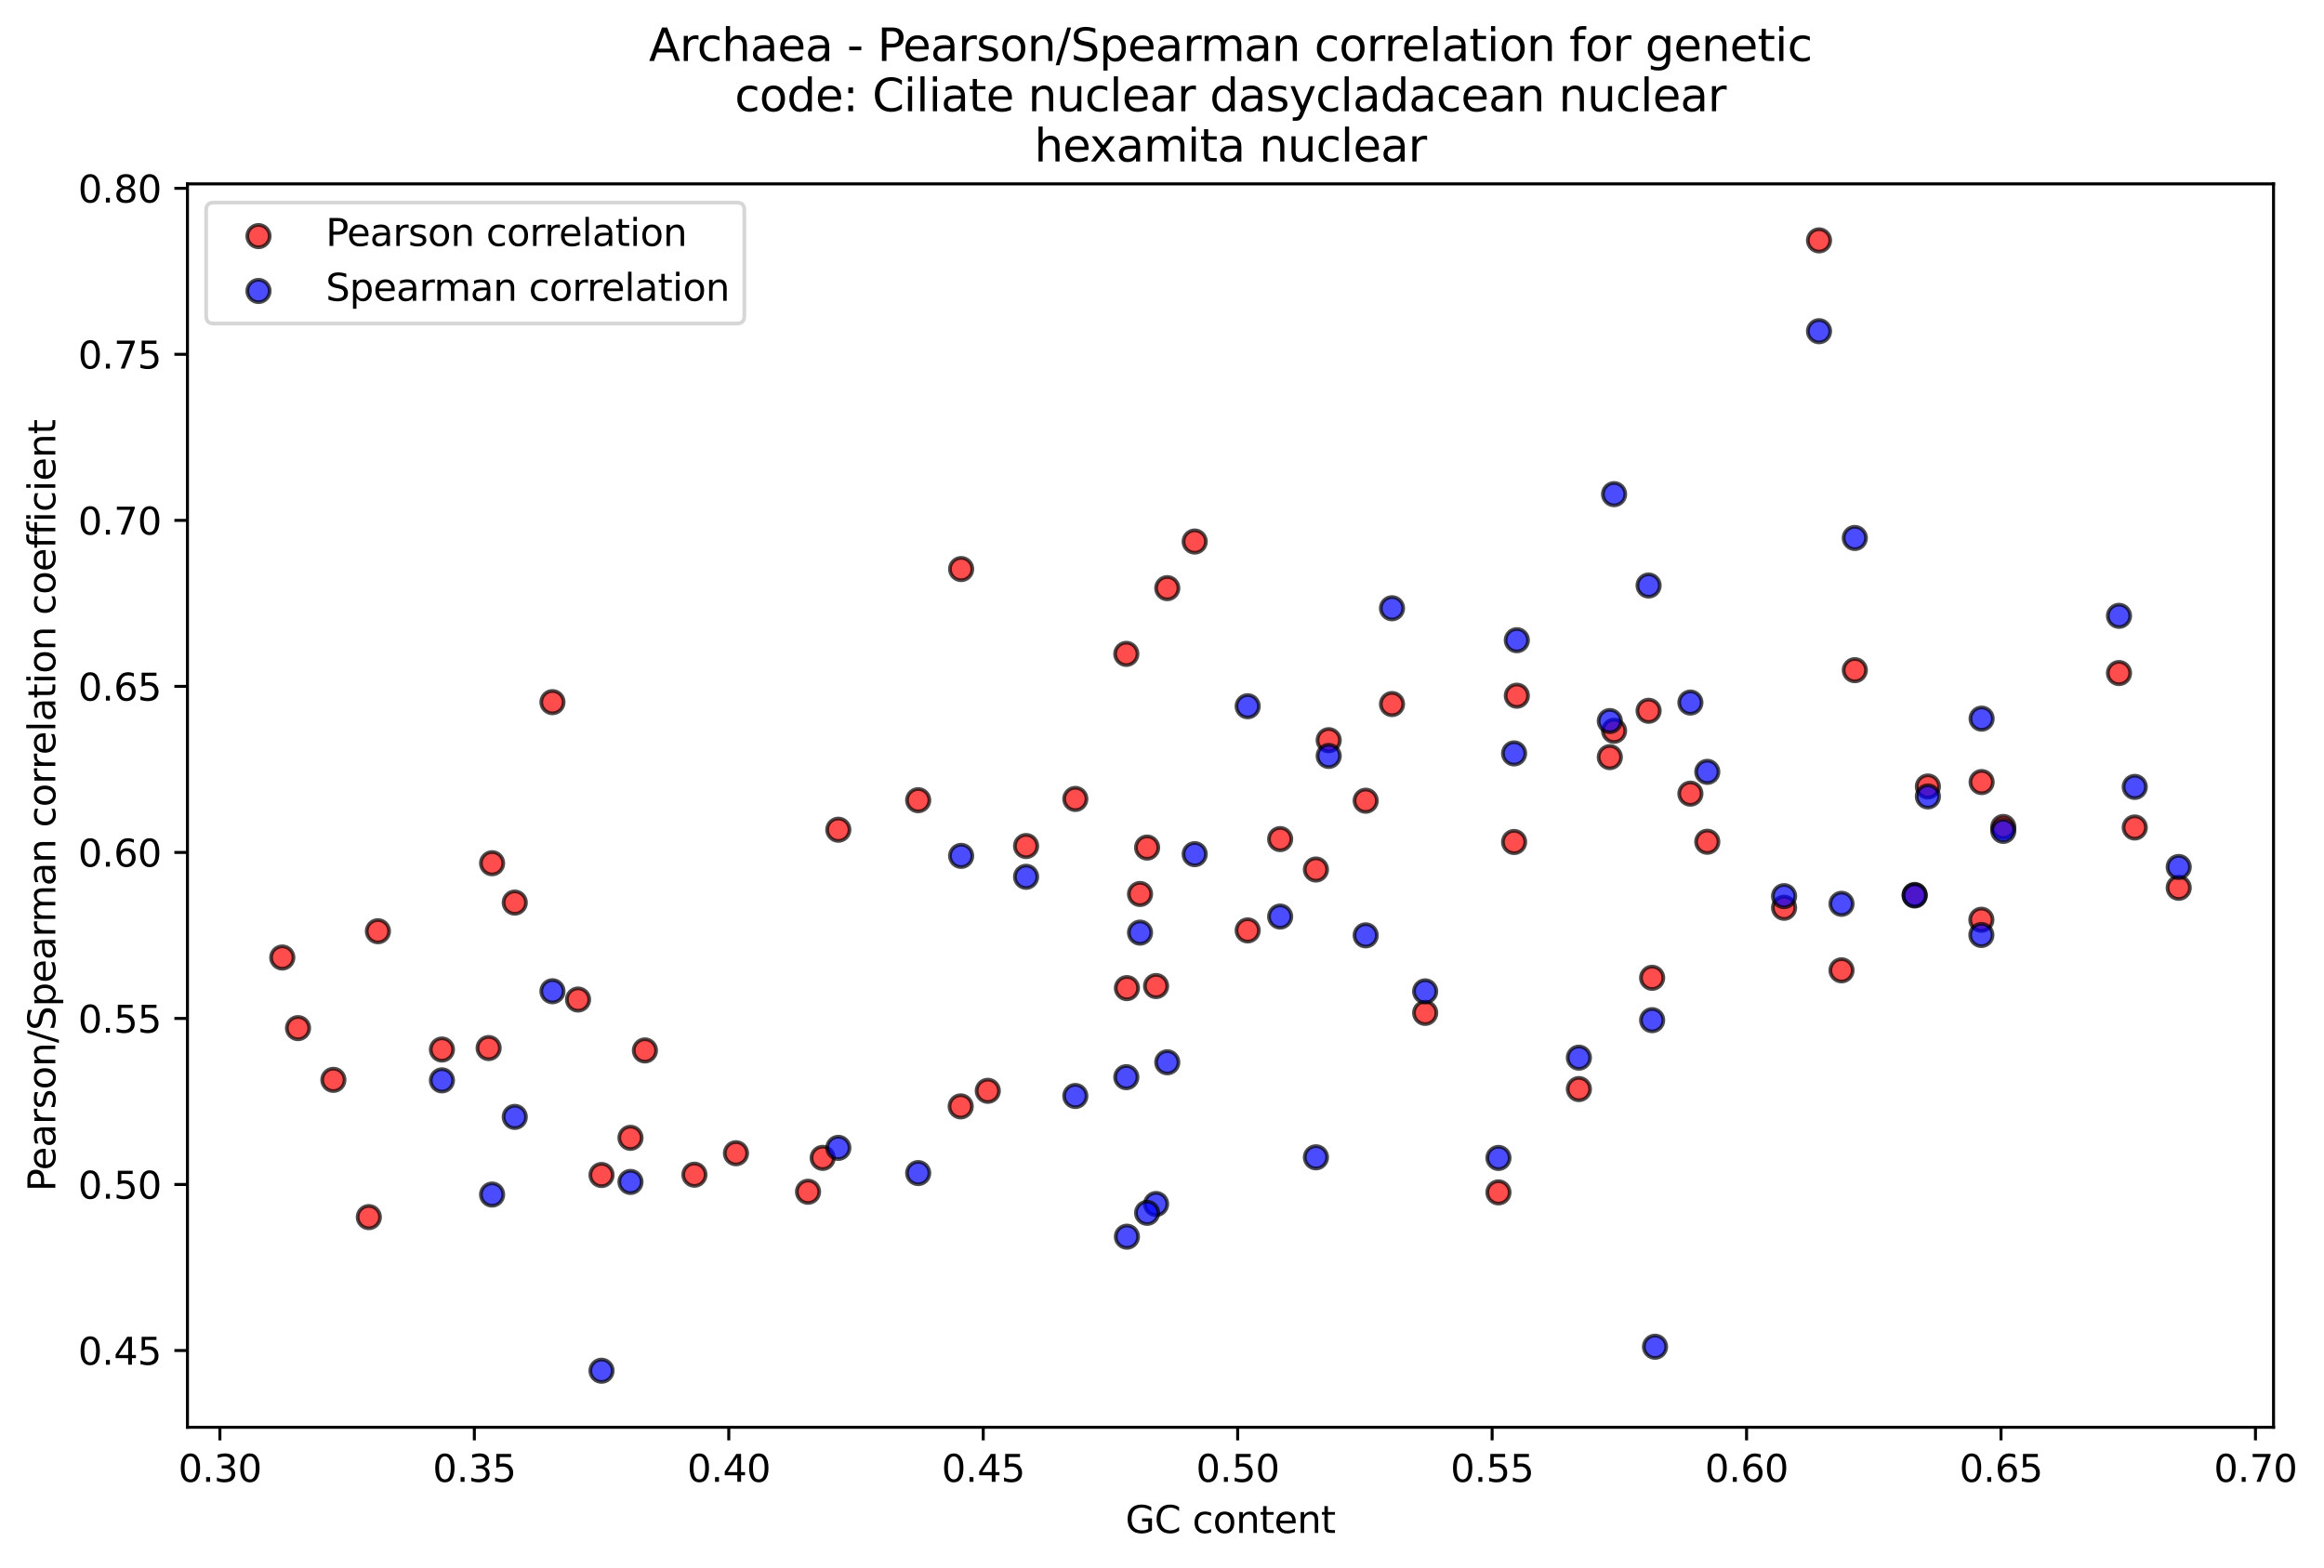 <?xml version="1.0" encoding="utf-8" standalone="no"?>
<!DOCTYPE svg PUBLIC "-//W3C//DTD SVG 1.1//EN"
  "http://www.w3.org/Graphics/SVG/1.1/DTD/svg11.dtd">
<svg xmlns:xlink="http://www.w3.org/1999/xlink" width="621.642pt" height="419.389pt" viewBox="0 0 621.642 419.389" xmlns="http://www.w3.org/2000/svg" version="1.1">
 <defs>
  <style type="text/css">*{stroke-linejoin: round; stroke-linecap: butt}</style>
 </defs>
 <g id="figure_1">
  <g id="patch_1">
   <path d="M 0 419.389 
L 621.642 419.389 
L 621.642 0 
L 0 0 
z
" style="fill: #ffffff"/>
  </g>
  <g id="axes_1">
   <g id="patch_2">
    <path d="M 50.144 381.833 
L 608.144 381.833 
L 608.144 49.193 
L 50.144 49.193 
z
" style="fill: #ffffff"/>
   </g>
   <g id="PathCollection_1">
    <defs>
     <path id="m285fdbbe2c" d="M 0 3 
C 0.796 3 1.559 2.684 2.121 2.121 
C 2.684 1.559 3 0.796 3 0 
C 3 -0.796 2.684 -1.559 2.121 -2.121 
C 1.559 -2.684 0.796 -3 0 -3 
C -0.796 -3 -1.559 -2.684 -2.121 -2.121 
C -2.684 -1.559 -3 -0.796 -3 0 
C -3 0.796 -2.684 1.559 -2.121 2.121 
C -1.559 2.684 -0.796 3 0 3 
z
" style="stroke: #000000; stroke-opacity: 0.7"/>
    </defs>
    <g clip-path="url(#p294934874f)">
     <use xlink:href="#m285fdbbe2c" x="582.78" y="237.507" style="fill: #ff0000; fill-opacity: 0.7; stroke: #000000; stroke-opacity: 0.7"/>
     <use xlink:href="#m285fdbbe2c" x="571.021" y="221.378" style="fill: #ff0000; fill-opacity: 0.7; stroke: #000000; stroke-opacity: 0.7"/>
     <use xlink:href="#m285fdbbe2c" x="566.807" y="180.06" style="fill: #ff0000; fill-opacity: 0.7; stroke: #000000; stroke-opacity: 0.7"/>
     <use xlink:href="#m285fdbbe2c" x="535.858" y="221.237" style="fill: #ff0000; fill-opacity: 0.7; stroke: #000000; stroke-opacity: 0.7"/>
     <use xlink:href="#m285fdbbe2c" x="530.06" y="209.227" style="fill: #ff0000; fill-opacity: 0.7; stroke: #000000; stroke-opacity: 0.7"/>
     <use xlink:href="#m285fdbbe2c" x="529.993" y="246.062" style="fill: #ff0000; fill-opacity: 0.7; stroke: #000000; stroke-opacity: 0.7"/>
     <use xlink:href="#m285fdbbe2c" x="515.688" y="210.408" style="fill: #ff0000; fill-opacity: 0.7; stroke: #000000; stroke-opacity: 0.7"/>
     <use xlink:href="#m285fdbbe2c" x="512.152" y="239.424" style="fill: #ff0000; fill-opacity: 0.7; stroke: #000000; stroke-opacity: 0.7"/>
     <use xlink:href="#m285fdbbe2c" x="496.143" y="179.291" style="fill: #ff0000; fill-opacity: 0.7; stroke: #000000; stroke-opacity: 0.7"/>
     <use xlink:href="#m285fdbbe2c" x="492.586" y="259.589" style="fill: #ff0000; fill-opacity: 0.7; stroke: #000000; stroke-opacity: 0.7"/>
     <use xlink:href="#m285fdbbe2c" x="486.568" y="64.313" style="fill: #ff0000; fill-opacity: 0.7; stroke: #000000; stroke-opacity: 0.7"/>
     <use xlink:href="#m285fdbbe2c" x="477.218" y="242.85" style="fill: #ff0000; fill-opacity: 0.7; stroke: #000000; stroke-opacity: 0.7"/>
     <use xlink:href="#m285fdbbe2c" x="456.678" y="225.195" style="fill: #ff0000; fill-opacity: 0.7; stroke: #000000; stroke-opacity: 0.7"/>
     <use xlink:href="#m285fdbbe2c" x="452.159" y="212.323" style="fill: #ff0000; fill-opacity: 0.7; stroke: #000000; stroke-opacity: 0.7"/>
     <use xlink:href="#m285fdbbe2c" x="441.925" y="261.592" style="fill: #ff0000; fill-opacity: 0.7; stroke: #000000; stroke-opacity: 0.7"/>
     <use xlink:href="#m285fdbbe2c" x="440.98" y="190.156" style="fill: #ff0000; fill-opacity: 0.7; stroke: #000000; stroke-opacity: 0.7"/>
     <use xlink:href="#m285fdbbe2c" x="431.744" y="195.51" style="fill: #ff0000; fill-opacity: 0.7; stroke: #000000; stroke-opacity: 0.7"/>
     <use xlink:href="#m285fdbbe2c" x="430.605" y="202.551" style="fill: #ff0000; fill-opacity: 0.7; stroke: #000000; stroke-opacity: 0.7"/>
     <use xlink:href="#m285fdbbe2c" x="422.333" y="291.358" style="fill: #ff0000; fill-opacity: 0.7; stroke: #000000; stroke-opacity: 0.7"/>
     <use xlink:href="#m285fdbbe2c" x="405.733" y="186.119" style="fill: #ff0000; fill-opacity: 0.7; stroke: #000000; stroke-opacity: 0.7"/>
     <use xlink:href="#m285fdbbe2c" x="405.004" y="225.258" style="fill: #ff0000; fill-opacity: 0.7; stroke: #000000; stroke-opacity: 0.7"/>
     <use xlink:href="#m285fdbbe2c" x="400.821" y="318.998" style="fill: #ff0000; fill-opacity: 0.7; stroke: #000000; stroke-opacity: 0.7"/>
     <use xlink:href="#m285fdbbe2c" x="381.214" y="270.976" style="fill: #ff0000; fill-opacity: 0.7; stroke: #000000; stroke-opacity: 0.7"/>
     <use xlink:href="#m285fdbbe2c" x="372.344" y="188.356" style="fill: #ff0000; fill-opacity: 0.7; stroke: #000000; stroke-opacity: 0.7"/>
     <use xlink:href="#m285fdbbe2c" x="365.303" y="214.214" style="fill: #ff0000; fill-opacity: 0.7; stroke: #000000; stroke-opacity: 0.7"/>
     <use xlink:href="#m285fdbbe2c" x="355.411" y="198.025" style="fill: #ff0000; fill-opacity: 0.7; stroke: #000000; stroke-opacity: 0.7"/>
     <use xlink:href="#m285fdbbe2c" x="351.996" y="232.62" style="fill: #ff0000; fill-opacity: 0.7; stroke: #000000; stroke-opacity: 0.7"/>
     <use xlink:href="#m285fdbbe2c" x="342.422" y="224.481" style="fill: #ff0000; fill-opacity: 0.7; stroke: #000000; stroke-opacity: 0.7"/>
     <use xlink:href="#m285fdbbe2c" x="333.741" y="248.911" style="fill: #ff0000; fill-opacity: 0.7; stroke: #000000; stroke-opacity: 0.7"/>
     <use xlink:href="#m285fdbbe2c" x="319.568" y="144.878" style="fill: #ff0000; fill-opacity: 0.7; stroke: #000000; stroke-opacity: 0.7"/>
     <use xlink:href="#m285fdbbe2c" x="312.231" y="157.346" style="fill: #ff0000; fill-opacity: 0.7; stroke: #000000; stroke-opacity: 0.7"/>
     <use xlink:href="#m285fdbbe2c" x="309.233" y="263.796" style="fill: #ff0000; fill-opacity: 0.7; stroke: #000000; stroke-opacity: 0.7"/>
     <use xlink:href="#m285fdbbe2c" x="306.841" y="226.752" style="fill: #ff0000; fill-opacity: 0.7; stroke: #000000; stroke-opacity: 0.7"/>
     <use xlink:href="#m285fdbbe2c" x="304.944" y="239.165" style="fill: #ff0000; fill-opacity: 0.7; stroke: #000000; stroke-opacity: 0.7"/>
     <use xlink:href="#m285fdbbe2c" x="301.436" y="264.348" style="fill: #ff0000; fill-opacity: 0.7; stroke: #000000; stroke-opacity: 0.7"/>
     <use xlink:href="#m285fdbbe2c" x="301.273" y="174.933" style="fill: #ff0000; fill-opacity: 0.7; stroke: #000000; stroke-opacity: 0.7"/>
     <use xlink:href="#m285fdbbe2c" x="287.637" y="213.737" style="fill: #ff0000; fill-opacity: 0.7; stroke: #000000; stroke-opacity: 0.7"/>
     <use xlink:href="#m285fdbbe2c" x="274.466" y="226.339" style="fill: #ff0000; fill-opacity: 0.7; stroke: #000000; stroke-opacity: 0.7"/>
     <use xlink:href="#m285fdbbe2c" x="264.221" y="291.824" style="fill: #ff0000; fill-opacity: 0.7; stroke: #000000; stroke-opacity: 0.7"/>
     <use xlink:href="#m285fdbbe2c" x="257.094" y="152.241" style="fill: #ff0000; fill-opacity: 0.7; stroke: #000000; stroke-opacity: 0.7"/>
     <use xlink:href="#m285fdbbe2c" x="256.976" y="295.988" style="fill: #ff0000; fill-opacity: 0.7; stroke: #000000; stroke-opacity: 0.7"/>
     <use xlink:href="#m285fdbbe2c" x="245.604" y="214.074" style="fill: #ff0000; fill-opacity: 0.7; stroke: #000000; stroke-opacity: 0.7"/>
     <use xlink:href="#m285fdbbe2c" x="224.241" y="221.974" style="fill: #ff0000; fill-opacity: 0.7; stroke: #000000; stroke-opacity: 0.7"/>
     <use xlink:href="#m285fdbbe2c" x="220.056" y="309.765" style="fill: #ff0000; fill-opacity: 0.7; stroke: #000000; stroke-opacity: 0.7"/>
     <use xlink:href="#m285fdbbe2c" x="216.141" y="318.829" style="fill: #ff0000; fill-opacity: 0.7; stroke: #000000; stroke-opacity: 0.7"/>
     <use xlink:href="#m285fdbbe2c" x="196.864" y="308.525" style="fill: #ff0000; fill-opacity: 0.7; stroke: #000000; stroke-opacity: 0.7"/>
     <use xlink:href="#m285fdbbe2c" x="185.748" y="314.268" style="fill: #ff0000; fill-opacity: 0.7; stroke: #000000; stroke-opacity: 0.7"/>
     <use xlink:href="#m285fdbbe2c" x="172.505" y="281.024" style="fill: #ff0000; fill-opacity: 0.7; stroke: #000000; stroke-opacity: 0.7"/>
     <use xlink:href="#m285fdbbe2c" x="168.645" y="304.397" style="fill: #ff0000; fill-opacity: 0.7; stroke: #000000; stroke-opacity: 0.7"/>
     <use xlink:href="#m285fdbbe2c" x="160.902" y="314.346" style="fill: #ff0000; fill-opacity: 0.7; stroke: #000000; stroke-opacity: 0.7"/>
     <use xlink:href="#m285fdbbe2c" x="154.622" y="267.404" style="fill: #ff0000; fill-opacity: 0.7; stroke: #000000; stroke-opacity: 0.7"/>
     <use xlink:href="#m285fdbbe2c" x="147.773" y="187.846" style="fill: #ff0000; fill-opacity: 0.7; stroke: #000000; stroke-opacity: 0.7"/>
     <use xlink:href="#m285fdbbe2c" x="137.694" y="241.47" style="fill: #ff0000; fill-opacity: 0.7; stroke: #000000; stroke-opacity: 0.7"/>
     <use xlink:href="#m285fdbbe2c" x="131.626" y="230.94" style="fill: #ff0000; fill-opacity: 0.7; stroke: #000000; stroke-opacity: 0.7"/>
     <use xlink:href="#m285fdbbe2c" x="130.706" y="280.383" style="fill: #ff0000; fill-opacity: 0.7; stroke: #000000; stroke-opacity: 0.7"/>
     <use xlink:href="#m285fdbbe2c" x="118.21" y="280.778" style="fill: #ff0000; fill-opacity: 0.7; stroke: #000000; stroke-opacity: 0.7"/>
     <use xlink:href="#m285fdbbe2c" x="101.087" y="249.131" style="fill: #ff0000; fill-opacity: 0.7; stroke: #000000; stroke-opacity: 0.7"/>
     <use xlink:href="#m285fdbbe2c" x="98.656" y="325.612" style="fill: #ff0000; fill-opacity: 0.7; stroke: #000000; stroke-opacity: 0.7"/>
     <use xlink:href="#m285fdbbe2c" x="89.176" y="288.894" style="fill: #ff0000; fill-opacity: 0.7; stroke: #000000; stroke-opacity: 0.7"/>
     <use xlink:href="#m285fdbbe2c" x="79.717" y="275.052" style="fill: #ff0000; fill-opacity: 0.7; stroke: #000000; stroke-opacity: 0.7"/>
     <use xlink:href="#m285fdbbe2c" x="75.507" y="256.162" style="fill: #ff0000; fill-opacity: 0.7; stroke: #000000; stroke-opacity: 0.7"/>
    </g>
   </g>
   <g id="PathCollection_2">
    <defs>
     <path id="me721e099a6" d="M 0 3 
C 0.796 3 1.559 2.684 2.121 2.121 
C 2.684 1.559 3 0.796 3 0 
C 3 -0.796 2.684 -1.559 2.121 -2.121 
C 1.559 -2.684 0.796 -3 0 -3 
C -0.796 -3 -1.559 -2.684 -2.121 -2.121 
C -2.684 -1.559 -3 -0.796 -3 0 
C -3 0.796 -2.684 1.559 -2.121 2.121 
C -1.559 2.684 -0.796 3 0 3 
z
" style="stroke: #000000; stroke-opacity: 0.7"/>
    </defs>
    <g clip-path="url(#p294934874f)">
     <use xlink:href="#me721e099a6" x="582.78" y="231.947" style="fill: #0000ff; fill-opacity: 0.7; stroke: #000000; stroke-opacity: 0.7"/>
     <use xlink:href="#me721e099a6" x="571.021" y="210.519" style="fill: #0000ff; fill-opacity: 0.7; stroke: #000000; stroke-opacity: 0.7"/>
     <use xlink:href="#me721e099a6" x="566.807" y="164.753" style="fill: #0000ff; fill-opacity: 0.7; stroke: #000000; stroke-opacity: 0.7"/>
     <use xlink:href="#me721e099a6" x="535.858" y="222.285" style="fill: #0000ff; fill-opacity: 0.7; stroke: #000000; stroke-opacity: 0.7"/>
     <use xlink:href="#me721e099a6" x="530.06" y="192.258" style="fill: #0000ff; fill-opacity: 0.7; stroke: #000000; stroke-opacity: 0.7"/>
     <use xlink:href="#me721e099a6" x="529.993" y="250.133" style="fill: #0000ff; fill-opacity: 0.7; stroke: #000000; stroke-opacity: 0.7"/>
     <use xlink:href="#me721e099a6" x="515.688" y="213.071" style="fill: #0000ff; fill-opacity: 0.7; stroke: #000000; stroke-opacity: 0.7"/>
     <use xlink:href="#me721e099a6" x="512.152" y="239.572" style="fill: #0000ff; fill-opacity: 0.7; stroke: #000000; stroke-opacity: 0.7"/>
     <use xlink:href="#me721e099a6" x="496.143" y="143.923" style="fill: #0000ff; fill-opacity: 0.7; stroke: #000000; stroke-opacity: 0.7"/>
     <use xlink:href="#me721e099a6" x="492.586" y="241.793" style="fill: #0000ff; fill-opacity: 0.7; stroke: #000000; stroke-opacity: 0.7"/>
     <use xlink:href="#me721e099a6" x="486.568" y="88.611" style="fill: #0000ff; fill-opacity: 0.7; stroke: #000000; stroke-opacity: 0.7"/>
     <use xlink:href="#me721e099a6" x="477.218" y="239.742" style="fill: #0000ff; fill-opacity: 0.7; stroke: #000000; stroke-opacity: 0.7"/>
     <use xlink:href="#me721e099a6" x="456.678" y="206.494" style="fill: #0000ff; fill-opacity: 0.7; stroke: #000000; stroke-opacity: 0.7"/>
     <use xlink:href="#me721e099a6" x="452.159" y="187.957" style="fill: #0000ff; fill-opacity: 0.7; stroke: #000000; stroke-opacity: 0.7"/>
     <use xlink:href="#me721e099a6" x="442.699" y="360.293" style="fill: #0000ff; fill-opacity: 0.7; stroke: #000000; stroke-opacity: 0.7"/>
     <use xlink:href="#me721e099a6" x="441.925" y="272.926" style="fill: #0000ff; fill-opacity: 0.7; stroke: #000000; stroke-opacity: 0.7"/>
     <use xlink:href="#me721e099a6" x="440.98" y="156.64" style="fill: #0000ff; fill-opacity: 0.7; stroke: #000000; stroke-opacity: 0.7"/>
     <use xlink:href="#me721e099a6" x="431.744" y="132.201" style="fill: #0000ff; fill-opacity: 0.7; stroke: #000000; stroke-opacity: 0.7"/>
     <use xlink:href="#me721e099a6" x="430.605" y="192.902" style="fill: #0000ff; fill-opacity: 0.7; stroke: #000000; stroke-opacity: 0.7"/>
     <use xlink:href="#me721e099a6" x="422.333" y="282.956" style="fill: #0000ff; fill-opacity: 0.7; stroke: #000000; stroke-opacity: 0.7"/>
     <use xlink:href="#me721e099a6" x="405.733" y="171.275" style="fill: #0000ff; fill-opacity: 0.7; stroke: #000000; stroke-opacity: 0.7"/>
     <use xlink:href="#me721e099a6" x="405.004" y="201.558" style="fill: #0000ff; fill-opacity: 0.7; stroke: #000000; stroke-opacity: 0.7"/>
     <use xlink:href="#me721e099a6" x="400.821" y="309.779" style="fill: #0000ff; fill-opacity: 0.7; stroke: #000000; stroke-opacity: 0.7"/>
     <use xlink:href="#me721e099a6" x="381.214" y="265.224" style="fill: #0000ff; fill-opacity: 0.7; stroke: #000000; stroke-opacity: 0.7"/>
     <use xlink:href="#me721e099a6" x="372.344" y="162.725" style="fill: #0000ff; fill-opacity: 0.7; stroke: #000000; stroke-opacity: 0.7"/>
     <use xlink:href="#me721e099a6" x="365.303" y="250.229" style="fill: #0000ff; fill-opacity: 0.7; stroke: #000000; stroke-opacity: 0.7"/>
     <use xlink:href="#me721e099a6" x="355.411" y="202.233" style="fill: #0000ff; fill-opacity: 0.7; stroke: #000000; stroke-opacity: 0.7"/>
     <use xlink:href="#me721e099a6" x="351.996" y="309.611" style="fill: #0000ff; fill-opacity: 0.7; stroke: #000000; stroke-opacity: 0.7"/>
     <use xlink:href="#me721e099a6" x="342.422" y="245.207" style="fill: #0000ff; fill-opacity: 0.7; stroke: #000000; stroke-opacity: 0.7"/>
     <use xlink:href="#me721e099a6" x="333.741" y="188.942" style="fill: #0000ff; fill-opacity: 0.7; stroke: #000000; stroke-opacity: 0.7"/>
     <use xlink:href="#me721e099a6" x="319.568" y="228.513" style="fill: #0000ff; fill-opacity: 0.7; stroke: #000000; stroke-opacity: 0.7"/>
     <use xlink:href="#me721e099a6" x="312.231" y="284.194" style="fill: #0000ff; fill-opacity: 0.7; stroke: #000000; stroke-opacity: 0.7"/>
     <use xlink:href="#me721e099a6" x="309.233" y="322.108" style="fill: #0000ff; fill-opacity: 0.7; stroke: #000000; stroke-opacity: 0.7"/>
     <use xlink:href="#me721e099a6" x="306.841" y="324.465" style="fill: #0000ff; fill-opacity: 0.7; stroke: #000000; stroke-opacity: 0.7"/>
     <use xlink:href="#me721e099a6" x="304.944" y="249.505" style="fill: #0000ff; fill-opacity: 0.7; stroke: #000000; stroke-opacity: 0.7"/>
     <use xlink:href="#me721e099a6" x="301.436" y="330.848" style="fill: #0000ff; fill-opacity: 0.7; stroke: #000000; stroke-opacity: 0.7"/>
     <use xlink:href="#me721e099a6" x="301.273" y="288.177" style="fill: #0000ff; fill-opacity: 0.7; stroke: #000000; stroke-opacity: 0.7"/>
     <use xlink:href="#me721e099a6" x="287.637" y="293.209" style="fill: #0000ff; fill-opacity: 0.7; stroke: #000000; stroke-opacity: 0.7"/>
     <use xlink:href="#me721e099a6" x="274.466" y="234.568" style="fill: #0000ff; fill-opacity: 0.7; stroke: #000000; stroke-opacity: 0.7"/>
     <use xlink:href="#me721e099a6" x="257.094" y="228.971" style="fill: #0000ff; fill-opacity: 0.7; stroke: #000000; stroke-opacity: 0.7"/>
     <use xlink:href="#me721e099a6" x="245.604" y="313.828" style="fill: #0000ff; fill-opacity: 0.7; stroke: #000000; stroke-opacity: 0.7"/>
     <use xlink:href="#me721e099a6" x="224.241" y="307.083" style="fill: #0000ff; fill-opacity: 0.7; stroke: #000000; stroke-opacity: 0.7"/>
     <use xlink:href="#me721e099a6" x="168.645" y="316.201" style="fill: #0000ff; fill-opacity: 0.7; stroke: #000000; stroke-opacity: 0.7"/>
     <use xlink:href="#me721e099a6" x="160.902" y="366.713" style="fill: #0000ff; fill-opacity: 0.7; stroke: #000000; stroke-opacity: 0.7"/>
     <use xlink:href="#me721e099a6" x="147.773" y="265.188" style="fill: #0000ff; fill-opacity: 0.7; stroke: #000000; stroke-opacity: 0.7"/>
     <use xlink:href="#me721e099a6" x="137.694" y="298.803" style="fill: #0000ff; fill-opacity: 0.7; stroke: #000000; stroke-opacity: 0.7"/>
     <use xlink:href="#me721e099a6" x="131.626" y="319.576" style="fill: #0000ff; fill-opacity: 0.7; stroke: #000000; stroke-opacity: 0.7"/>
     <use xlink:href="#me721e099a6" x="118.21" y="289.029" style="fill: #0000ff; fill-opacity: 0.7; stroke: #000000; stroke-opacity: 0.7"/>
    </g>
   </g>
   <g id="matplotlib.axis_1">
    <g id="xtick_1">
     <g id="line2d_1">
      <defs>
       <path id="me40a36bb06" d="M 0 0 
L 0 3.5 
" style="stroke: #000000; stroke-width: 0.8"/>
      </defs>
      <g>
       <use xlink:href="#me40a36bb06" x="58.819" y="381.833" style="stroke: #000000; stroke-width: 0.8"/>
      </g>
     </g>
     <g id="text_1">
      <!-- 0.30 -->
      <g transform="translate(47.686 396.431) scale(0.1 -0.1)">
       <defs>
        <path id="DejaVuSans-30" d="M 2034 4250 
Q 1547 4250 1301 3770 
Q 1056 3291 1056 2328 
Q 1056 1369 1301 889 
Q 1547 409 2034 409 
Q 2525 409 2770 889 
Q 3016 1369 3016 2328 
Q 3016 3291 2770 3770 
Q 2525 4250 2034 4250 
z
M 2034 4750 
Q 2819 4750 3233 4129 
Q 3647 3509 3647 2328 
Q 3647 1150 3233 529 
Q 2819 -91 2034 -91 
Q 1250 -91 836 529 
Q 422 1150 422 2328 
Q 422 3509 836 4129 
Q 1250 4750 2034 4750 
z
" transform="scale(0.016)"/>
        <path id="DejaVuSans-2e" d="M 684 794 
L 1344 794 
L 1344 0 
L 684 0 
L 684 794 
z
" transform="scale(0.016)"/>
        <path id="DejaVuSans-33" d="M 2597 2516 
Q 3050 2419 3304 2112 
Q 3559 1806 3559 1356 
Q 3559 666 3084 287 
Q 2609 -91 1734 -91 
Q 1441 -91 1130 -33 
Q 819 25 488 141 
L 488 750 
Q 750 597 1062 519 
Q 1375 441 1716 441 
Q 2309 441 2620 675 
Q 2931 909 2931 1356 
Q 2931 1769 2642 2001 
Q 2353 2234 1838 2234 
L 1294 2234 
L 1294 2753 
L 1863 2753 
Q 2328 2753 2575 2939 
Q 2822 3125 2822 3475 
Q 2822 3834 2567 4026 
Q 2313 4219 1838 4219 
Q 1578 4219 1281 4162 
Q 984 4106 628 3988 
L 628 4550 
Q 988 4650 1302 4700 
Q 1616 4750 1894 4750 
Q 2613 4750 3031 4423 
Q 3450 4097 3450 3541 
Q 3450 3153 3228 2886 
Q 3006 2619 2597 2516 
z
" transform="scale(0.016)"/>
       </defs>
       <use xlink:href="#DejaVuSans-30"/>
       <use xlink:href="#DejaVuSans-2e" x="63.623"/>
       <use xlink:href="#DejaVuSans-33" x="95.41"/>
       <use xlink:href="#DejaVuSans-30" x="159.033"/>
      </g>
     </g>
    </g>
    <g id="xtick_2">
     <g id="line2d_2">
      <g>
       <use xlink:href="#me40a36bb06" x="126.88" y="381.833" style="stroke: #000000; stroke-width: 0.8"/>
      </g>
     </g>
     <g id="text_2">
      <!-- 0.35 -->
      <g transform="translate(115.747 396.431) scale(0.1 -0.1)">
       <defs>
        <path id="DejaVuSans-35" d="M 691 4666 
L 3169 4666 
L 3169 4134 
L 1269 4134 
L 1269 2991 
Q 1406 3038 1543 3061 
Q 1681 3084 1819 3084 
Q 2600 3084 3056 2656 
Q 3513 2228 3513 1497 
Q 3513 744 3044 326 
Q 2575 -91 1722 -91 
Q 1428 -91 1123 -41 
Q 819 9 494 109 
L 494 744 
Q 775 591 1075 516 
Q 1375 441 1709 441 
Q 2250 441 2565 725 
Q 2881 1009 2881 1497 
Q 2881 1984 2565 2268 
Q 2250 2553 1709 2553 
Q 1456 2553 1204 2497 
Q 953 2441 691 2322 
L 691 4666 
z
" transform="scale(0.016)"/>
       </defs>
       <use xlink:href="#DejaVuSans-30"/>
       <use xlink:href="#DejaVuSans-2e" x="63.623"/>
       <use xlink:href="#DejaVuSans-33" x="95.41"/>
       <use xlink:href="#DejaVuSans-35" x="159.033"/>
      </g>
     </g>
    </g>
    <g id="xtick_3">
     <g id="line2d_3">
      <g>
       <use xlink:href="#me40a36bb06" x="194.941" y="381.833" style="stroke: #000000; stroke-width: 0.8"/>
      </g>
     </g>
     <g id="text_3">
      <!-- 0.40 -->
      <g transform="translate(183.809 396.431) scale(0.1 -0.1)">
       <defs>
        <path id="DejaVuSans-34" d="M 2419 4116 
L 825 1625 
L 2419 1625 
L 2419 4116 
z
M 2253 4666 
L 3047 4666 
L 3047 1625 
L 3713 1625 
L 3713 1100 
L 3047 1100 
L 3047 0 
L 2419 0 
L 2419 1100 
L 313 1100 
L 313 1709 
L 2253 4666 
z
" transform="scale(0.016)"/>
       </defs>
       <use xlink:href="#DejaVuSans-30"/>
       <use xlink:href="#DejaVuSans-2e" x="63.623"/>
       <use xlink:href="#DejaVuSans-34" x="95.41"/>
       <use xlink:href="#DejaVuSans-30" x="159.033"/>
      </g>
     </g>
    </g>
    <g id="xtick_4">
     <g id="line2d_4">
      <g>
       <use xlink:href="#me40a36bb06" x="263.003" y="381.833" style="stroke: #000000; stroke-width: 0.8"/>
      </g>
     </g>
     <g id="text_4">
      <!-- 0.45 -->
      <g transform="translate(251.87 396.431) scale(0.1 -0.1)">
       <use xlink:href="#DejaVuSans-30"/>
       <use xlink:href="#DejaVuSans-2e" x="63.623"/>
       <use xlink:href="#DejaVuSans-34" x="95.41"/>
       <use xlink:href="#DejaVuSans-35" x="159.033"/>
      </g>
     </g>
    </g>
    <g id="xtick_5">
     <g id="line2d_5">
      <g>
       <use xlink:href="#me40a36bb06" x="331.064" y="381.833" style="stroke: #000000; stroke-width: 0.8"/>
      </g>
     </g>
     <g id="text_5">
      <!-- 0.50 -->
      <g transform="translate(319.931 396.431) scale(0.1 -0.1)">
       <use xlink:href="#DejaVuSans-30"/>
       <use xlink:href="#DejaVuSans-2e" x="63.623"/>
       <use xlink:href="#DejaVuSans-35" x="95.41"/>
       <use xlink:href="#DejaVuSans-30" x="159.033"/>
      </g>
     </g>
    </g>
    <g id="xtick_6">
     <g id="line2d_6">
      <g>
       <use xlink:href="#me40a36bb06" x="399.125" y="381.833" style="stroke: #000000; stroke-width: 0.8"/>
      </g>
     </g>
     <g id="text_6">
      <!-- 0.55 -->
      <g transform="translate(387.993 396.431) scale(0.1 -0.1)">
       <use xlink:href="#DejaVuSans-30"/>
       <use xlink:href="#DejaVuSans-2e" x="63.623"/>
       <use xlink:href="#DejaVuSans-35" x="95.41"/>
       <use xlink:href="#DejaVuSans-35" x="159.033"/>
      </g>
     </g>
    </g>
    <g id="xtick_7">
     <g id="line2d_7">
      <g>
       <use xlink:href="#me40a36bb06" x="467.187" y="381.833" style="stroke: #000000; stroke-width: 0.8"/>
      </g>
     </g>
     <g id="text_7">
      <!-- 0.60 -->
      <g transform="translate(456.054 396.431) scale(0.1 -0.1)">
       <defs>
        <path id="DejaVuSans-36" d="M 2113 2584 
Q 1688 2584 1439 2293 
Q 1191 2003 1191 1497 
Q 1191 994 1439 701 
Q 1688 409 2113 409 
Q 2538 409 2786 701 
Q 3034 994 3034 1497 
Q 3034 2003 2786 2293 
Q 2538 2584 2113 2584 
z
M 3366 4563 
L 3366 3988 
Q 3128 4100 2886 4159 
Q 2644 4219 2406 4219 
Q 1781 4219 1451 3797 
Q 1122 3375 1075 2522 
Q 1259 2794 1537 2939 
Q 1816 3084 2150 3084 
Q 2853 3084 3261 2657 
Q 3669 2231 3669 1497 
Q 3669 778 3244 343 
Q 2819 -91 2113 -91 
Q 1303 -91 875 529 
Q 447 1150 447 2328 
Q 447 3434 972 4092 
Q 1497 4750 2381 4750 
Q 2619 4750 2861 4703 
Q 3103 4656 3366 4563 
z
" transform="scale(0.016)"/>
       </defs>
       <use xlink:href="#DejaVuSans-30"/>
       <use xlink:href="#DejaVuSans-2e" x="63.623"/>
       <use xlink:href="#DejaVuSans-36" x="95.41"/>
       <use xlink:href="#DejaVuSans-30" x="159.033"/>
      </g>
     </g>
    </g>
    <g id="xtick_8">
     <g id="line2d_8">
      <g>
       <use xlink:href="#me40a36bb06" x="535.248" y="381.833" style="stroke: #000000; stroke-width: 0.8"/>
      </g>
     </g>
     <g id="text_8">
      <!-- 0.65 -->
      <g transform="translate(524.115 396.431) scale(0.1 -0.1)">
       <use xlink:href="#DejaVuSans-30"/>
       <use xlink:href="#DejaVuSans-2e" x="63.623"/>
       <use xlink:href="#DejaVuSans-36" x="95.41"/>
       <use xlink:href="#DejaVuSans-35" x="159.033"/>
      </g>
     </g>
    </g>
    <g id="xtick_9">
     <g id="line2d_9">
      <g>
       <use xlink:href="#me40a36bb06" x="603.309" y="381.833" style="stroke: #000000; stroke-width: 0.8"/>
      </g>
     </g>
     <g id="text_9">
      <!-- 0.70 -->
      <g transform="translate(592.176 396.431) scale(0.1 -0.1)">
       <defs>
        <path id="DejaVuSans-37" d="M 525 4666 
L 3525 4666 
L 3525 4397 
L 1831 0 
L 1172 0 
L 2766 4134 
L 525 4134 
L 525 4666 
z
" transform="scale(0.016)"/>
       </defs>
       <use xlink:href="#DejaVuSans-30"/>
       <use xlink:href="#DejaVuSans-2e" x="63.623"/>
       <use xlink:href="#DejaVuSans-37" x="95.41"/>
       <use xlink:href="#DejaVuSans-30" x="159.033"/>
      </g>
     </g>
    </g>
    <g id="text_10">
     <!-- GC content -->
     <g transform="translate(301.046 410.109) scale(0.1 -0.1)">
      <defs>
       <path id="DejaVuSans-47" d="M 3809 666 
L 3809 1919 
L 2778 1919 
L 2778 2438 
L 4434 2438 
L 4434 434 
Q 4069 175 3628 42 
Q 3188 -91 2688 -91 
Q 1594 -91 976 548 
Q 359 1188 359 2328 
Q 359 3472 976 4111 
Q 1594 4750 2688 4750 
Q 3144 4750 3555 4637 
Q 3966 4525 4313 4306 
L 4313 3634 
Q 3963 3931 3569 4081 
Q 3175 4231 2741 4231 
Q 1884 4231 1454 3753 
Q 1025 3275 1025 2328 
Q 1025 1384 1454 906 
Q 1884 428 2741 428 
Q 3075 428 3337 486 
Q 3600 544 3809 666 
z
" transform="scale(0.016)"/>
       <path id="DejaVuSans-43" d="M 4122 4306 
L 4122 3641 
Q 3803 3938 3442 4084 
Q 3081 4231 2675 4231 
Q 1875 4231 1450 3742 
Q 1025 3253 1025 2328 
Q 1025 1406 1450 917 
Q 1875 428 2675 428 
Q 3081 428 3442 575 
Q 3803 722 4122 1019 
L 4122 359 
Q 3791 134 3420 21 
Q 3050 -91 2638 -91 
Q 1578 -91 968 557 
Q 359 1206 359 2328 
Q 359 3453 968 4101 
Q 1578 4750 2638 4750 
Q 3056 4750 3426 4639 
Q 3797 4528 4122 4306 
z
" transform="scale(0.016)"/>
       <path id="DejaVuSans-20" transform="scale(0.016)"/>
       <path id="DejaVuSans-63" d="M 3122 3366 
L 3122 2828 
Q 2878 2963 2633 3030 
Q 2388 3097 2138 3097 
Q 1578 3097 1268 2742 
Q 959 2388 959 1747 
Q 959 1106 1268 751 
Q 1578 397 2138 397 
Q 2388 397 2633 464 
Q 2878 531 3122 666 
L 3122 134 
Q 2881 22 2623 -34 
Q 2366 -91 2075 -91 
Q 1284 -91 818 406 
Q 353 903 353 1747 
Q 353 2603 823 3093 
Q 1294 3584 2113 3584 
Q 2378 3584 2631 3529 
Q 2884 3475 3122 3366 
z
" transform="scale(0.016)"/>
       <path id="DejaVuSans-6f" d="M 1959 3097 
Q 1497 3097 1228 2736 
Q 959 2375 959 1747 
Q 959 1119 1226 758 
Q 1494 397 1959 397 
Q 2419 397 2687 759 
Q 2956 1122 2956 1747 
Q 2956 2369 2687 2733 
Q 2419 3097 1959 3097 
z
M 1959 3584 
Q 2709 3584 3137 3096 
Q 3566 2609 3566 1747 
Q 3566 888 3137 398 
Q 2709 -91 1959 -91 
Q 1206 -91 779 398 
Q 353 888 353 1747 
Q 353 2609 779 3096 
Q 1206 3584 1959 3584 
z
" transform="scale(0.016)"/>
       <path id="DejaVuSans-6e" d="M 3513 2113 
L 3513 0 
L 2938 0 
L 2938 2094 
Q 2938 2591 2744 2837 
Q 2550 3084 2163 3084 
Q 1697 3084 1428 2787 
Q 1159 2491 1159 1978 
L 1159 0 
L 581 0 
L 581 3500 
L 1159 3500 
L 1159 2956 
Q 1366 3272 1645 3428 
Q 1925 3584 2291 3584 
Q 2894 3584 3203 3211 
Q 3513 2838 3513 2113 
z
" transform="scale(0.016)"/>
       <path id="DejaVuSans-74" d="M 1172 4494 
L 1172 3500 
L 2356 3500 
L 2356 3053 
L 1172 3053 
L 1172 1153 
Q 1172 725 1289 603 
Q 1406 481 1766 481 
L 2356 481 
L 2356 0 
L 1766 0 
Q 1100 0 847 248 
Q 594 497 594 1153 
L 594 3053 
L 172 3053 
L 172 3500 
L 594 3500 
L 594 4494 
L 1172 4494 
z
" transform="scale(0.016)"/>
       <path id="DejaVuSans-65" d="M 3597 1894 
L 3597 1613 
L 953 1613 
Q 991 1019 1311 708 
Q 1631 397 2203 397 
Q 2534 397 2845 478 
Q 3156 559 3463 722 
L 3463 178 
Q 3153 47 2828 -22 
Q 2503 -91 2169 -91 
Q 1331 -91 842 396 
Q 353 884 353 1716 
Q 353 2575 817 3079 
Q 1281 3584 2069 3584 
Q 2775 3584 3186 3129 
Q 3597 2675 3597 1894 
z
M 3022 2063 
Q 3016 2534 2758 2815 
Q 2500 3097 2075 3097 
Q 1594 3097 1305 2825 
Q 1016 2553 972 2059 
L 3022 2063 
z
" transform="scale(0.016)"/>
      </defs>
      <use xlink:href="#DejaVuSans-47"/>
      <use xlink:href="#DejaVuSans-43" x="77.49"/>
      <use xlink:href="#DejaVuSans-20" x="147.314"/>
      <use xlink:href="#DejaVuSans-63" x="179.102"/>
      <use xlink:href="#DejaVuSans-6f" x="234.082"/>
      <use xlink:href="#DejaVuSans-6e" x="295.264"/>
      <use xlink:href="#DejaVuSans-74" x="358.643"/>
      <use xlink:href="#DejaVuSans-65" x="397.852"/>
      <use xlink:href="#DejaVuSans-6e" x="459.375"/>
      <use xlink:href="#DejaVuSans-74" x="522.754"/>
     </g>
    </g>
   </g>
   <g id="matplotlib.axis_2">
    <g id="ytick_1">
     <g id="line2d_10">
      <defs>
       <path id="m4213153849" d="M 0 0 
L -3.5 0 
" style="stroke: #000000; stroke-width: 0.8"/>
      </defs>
      <g>
       <use xlink:href="#m4213153849" x="50.144" y="361.3" style="stroke: #000000; stroke-width: 0.8"/>
      </g>
     </g>
     <g id="text_11">
      <!-- 0.45 -->
      <g transform="translate(20.878 365.099) scale(0.1 -0.1)">
       <use xlink:href="#DejaVuSans-30"/>
       <use xlink:href="#DejaVuSans-2e" x="63.623"/>
       <use xlink:href="#DejaVuSans-34" x="95.41"/>
       <use xlink:href="#DejaVuSans-35" x="159.033"/>
      </g>
     </g>
    </g>
    <g id="ytick_2">
     <g id="line2d_11">
      <g>
       <use xlink:href="#m4213153849" x="50.144" y="316.882" style="stroke: #000000; stroke-width: 0.8"/>
      </g>
     </g>
     <g id="text_12">
      <!-- 0.50 -->
      <g transform="translate(20.878 320.681) scale(0.1 -0.1)">
       <use xlink:href="#DejaVuSans-30"/>
       <use xlink:href="#DejaVuSans-2e" x="63.623"/>
       <use xlink:href="#DejaVuSans-35" x="95.41"/>
       <use xlink:href="#DejaVuSans-30" x="159.033"/>
      </g>
     </g>
    </g>
    <g id="ytick_3">
     <g id="line2d_12">
      <g>
       <use xlink:href="#m4213153849" x="50.144" y="272.465" style="stroke: #000000; stroke-width: 0.8"/>
      </g>
     </g>
     <g id="text_13">
      <!-- 0.55 -->
      <g transform="translate(20.878 276.264) scale(0.1 -0.1)">
       <use xlink:href="#DejaVuSans-30"/>
       <use xlink:href="#DejaVuSans-2e" x="63.623"/>
       <use xlink:href="#DejaVuSans-35" x="95.41"/>
       <use xlink:href="#DejaVuSans-35" x="159.033"/>
      </g>
     </g>
    </g>
    <g id="ytick_4">
     <g id="line2d_13">
      <g>
       <use xlink:href="#m4213153849" x="50.144" y="228.047" style="stroke: #000000; stroke-width: 0.8"/>
      </g>
     </g>
     <g id="text_14">
      <!-- 0.60 -->
      <g transform="translate(20.878 231.846) scale(0.1 -0.1)">
       <use xlink:href="#DejaVuSans-30"/>
       <use xlink:href="#DejaVuSans-2e" x="63.623"/>
       <use xlink:href="#DejaVuSans-36" x="95.41"/>
       <use xlink:href="#DejaVuSans-30" x="159.033"/>
      </g>
     </g>
    </g>
    <g id="ytick_5">
     <g id="line2d_14">
      <g>
       <use xlink:href="#m4213153849" x="50.144" y="183.629" style="stroke: #000000; stroke-width: 0.8"/>
      </g>
     </g>
     <g id="text_15">
      <!-- 0.65 -->
      <g transform="translate(20.878 187.429) scale(0.1 -0.1)">
       <use xlink:href="#DejaVuSans-30"/>
       <use xlink:href="#DejaVuSans-2e" x="63.623"/>
       <use xlink:href="#DejaVuSans-36" x="95.41"/>
       <use xlink:href="#DejaVuSans-35" x="159.033"/>
      </g>
     </g>
    </g>
    <g id="ytick_6">
     <g id="line2d_15">
      <g>
       <use xlink:href="#m4213153849" x="50.144" y="139.212" style="stroke: #000000; stroke-width: 0.8"/>
      </g>
     </g>
     <g id="text_16">
      <!-- 0.70 -->
      <g transform="translate(20.878 143.011) scale(0.1 -0.1)">
       <use xlink:href="#DejaVuSans-30"/>
       <use xlink:href="#DejaVuSans-2e" x="63.623"/>
       <use xlink:href="#DejaVuSans-37" x="95.41"/>
       <use xlink:href="#DejaVuSans-30" x="159.033"/>
      </g>
     </g>
    </g>
    <g id="ytick_7">
     <g id="line2d_16">
      <g>
       <use xlink:href="#m4213153849" x="50.144" y="94.794" style="stroke: #000000; stroke-width: 0.8"/>
      </g>
     </g>
     <g id="text_17">
      <!-- 0.75 -->
      <g transform="translate(20.878 98.594) scale(0.1 -0.1)">
       <use xlink:href="#DejaVuSans-30"/>
       <use xlink:href="#DejaVuSans-2e" x="63.623"/>
       <use xlink:href="#DejaVuSans-37" x="95.41"/>
       <use xlink:href="#DejaVuSans-35" x="159.033"/>
      </g>
     </g>
    </g>
    <g id="ytick_8">
     <g id="line2d_17">
      <g>
       <use xlink:href="#m4213153849" x="50.144" y="50.377" style="stroke: #000000; stroke-width: 0.8"/>
      </g>
     </g>
     <g id="text_18">
      <!-- 0.80 -->
      <g transform="translate(20.878 54.176) scale(0.1 -0.1)">
       <defs>
        <path id="DejaVuSans-38" d="M 2034 2216 
Q 1584 2216 1326 1975 
Q 1069 1734 1069 1313 
Q 1069 891 1326 650 
Q 1584 409 2034 409 
Q 2484 409 2743 651 
Q 3003 894 3003 1313 
Q 3003 1734 2745 1975 
Q 2488 2216 2034 2216 
z
M 1403 2484 
Q 997 2584 770 2862 
Q 544 3141 544 3541 
Q 544 4100 942 4425 
Q 1341 4750 2034 4750 
Q 2731 4750 3128 4425 
Q 3525 4100 3525 3541 
Q 3525 3141 3298 2862 
Q 3072 2584 2669 2484 
Q 3125 2378 3379 2068 
Q 3634 1759 3634 1313 
Q 3634 634 3220 271 
Q 2806 -91 2034 -91 
Q 1263 -91 848 271 
Q 434 634 434 1313 
Q 434 1759 690 2068 
Q 947 2378 1403 2484 
z
M 1172 3481 
Q 1172 3119 1398 2916 
Q 1625 2713 2034 2713 
Q 2441 2713 2670 2916 
Q 2900 3119 2900 3481 
Q 2900 3844 2670 4047 
Q 2441 4250 2034 4250 
Q 1625 4250 1398 4047 
Q 1172 3844 1172 3481 
z
" transform="scale(0.016)"/>
       </defs>
       <use xlink:href="#DejaVuSans-30"/>
       <use xlink:href="#DejaVuSans-2e" x="63.623"/>
       <use xlink:href="#DejaVuSans-38" x="95.41"/>
       <use xlink:href="#DejaVuSans-30" x="159.033"/>
      </g>
     </g>
    </g>
    <g id="text_19">
     <!-- Pearson/Spearman correlation coefficient -->
     <g transform="translate(14.798 318.763) rotate(-90) scale(0.1 -0.1)">
      <defs>
       <path id="DejaVuSans-50" d="M 1259 4147 
L 1259 2394 
L 2053 2394 
Q 2494 2394 2734 2622 
Q 2975 2850 2975 3272 
Q 2975 3691 2734 3919 
Q 2494 4147 2053 4147 
L 1259 4147 
z
M 628 4666 
L 2053 4666 
Q 2838 4666 3239 4311 
Q 3641 3956 3641 3272 
Q 3641 2581 3239 2228 
Q 2838 1875 2053 1875 
L 1259 1875 
L 1259 0 
L 628 0 
L 628 4666 
z
" transform="scale(0.016)"/>
       <path id="DejaVuSans-61" d="M 2194 1759 
Q 1497 1759 1228 1600 
Q 959 1441 959 1056 
Q 959 750 1161 570 
Q 1363 391 1709 391 
Q 2188 391 2477 730 
Q 2766 1069 2766 1631 
L 2766 1759 
L 2194 1759 
z
M 3341 1997 
L 3341 0 
L 2766 0 
L 2766 531 
Q 2569 213 2275 61 
Q 1981 -91 1556 -91 
Q 1019 -91 701 211 
Q 384 513 384 1019 
Q 384 1609 779 1909 
Q 1175 2209 1959 2209 
L 2766 2209 
L 2766 2266 
Q 2766 2663 2505 2880 
Q 2244 3097 1772 3097 
Q 1472 3097 1187 3025 
Q 903 2953 641 2809 
L 641 3341 
Q 956 3463 1253 3523 
Q 1550 3584 1831 3584 
Q 2591 3584 2966 3190 
Q 3341 2797 3341 1997 
z
" transform="scale(0.016)"/>
       <path id="DejaVuSans-72" d="M 2631 2963 
Q 2534 3019 2420 3045 
Q 2306 3072 2169 3072 
Q 1681 3072 1420 2755 
Q 1159 2438 1159 1844 
L 1159 0 
L 581 0 
L 581 3500 
L 1159 3500 
L 1159 2956 
Q 1341 3275 1631 3429 
Q 1922 3584 2338 3584 
Q 2397 3584 2469 3576 
Q 2541 3569 2628 3553 
L 2631 2963 
z
" transform="scale(0.016)"/>
       <path id="DejaVuSans-73" d="M 2834 3397 
L 2834 2853 
Q 2591 2978 2328 3040 
Q 2066 3103 1784 3103 
Q 1356 3103 1142 2972 
Q 928 2841 928 2578 
Q 928 2378 1081 2264 
Q 1234 2150 1697 2047 
L 1894 2003 
Q 2506 1872 2764 1633 
Q 3022 1394 3022 966 
Q 3022 478 2636 193 
Q 2250 -91 1575 -91 
Q 1294 -91 989 -36 
Q 684 19 347 128 
L 347 722 
Q 666 556 975 473 
Q 1284 391 1588 391 
Q 1994 391 2212 530 
Q 2431 669 2431 922 
Q 2431 1156 2273 1281 
Q 2116 1406 1581 1522 
L 1381 1569 
Q 847 1681 609 1914 
Q 372 2147 372 2553 
Q 372 3047 722 3315 
Q 1072 3584 1716 3584 
Q 2034 3584 2315 3537 
Q 2597 3491 2834 3397 
z
" transform="scale(0.016)"/>
       <path id="DejaVuSans-2f" d="M 1625 4666 
L 2156 4666 
L 531 -594 
L 0 -594 
L 1625 4666 
z
" transform="scale(0.016)"/>
       <path id="DejaVuSans-53" d="M 3425 4513 
L 3425 3897 
Q 3066 4069 2747 4153 
Q 2428 4238 2131 4238 
Q 1616 4238 1336 4038 
Q 1056 3838 1056 3469 
Q 1056 3159 1242 3001 
Q 1428 2844 1947 2747 
L 2328 2669 
Q 3034 2534 3370 2195 
Q 3706 1856 3706 1288 
Q 3706 609 3251 259 
Q 2797 -91 1919 -91 
Q 1588 -91 1214 -16 
Q 841 59 441 206 
L 441 856 
Q 825 641 1194 531 
Q 1563 422 1919 422 
Q 2459 422 2753 634 
Q 3047 847 3047 1241 
Q 3047 1584 2836 1778 
Q 2625 1972 2144 2069 
L 1759 2144 
Q 1053 2284 737 2584 
Q 422 2884 422 3419 
Q 422 4038 858 4394 
Q 1294 4750 2059 4750 
Q 2388 4750 2728 4690 
Q 3069 4631 3425 4513 
z
" transform="scale(0.016)"/>
       <path id="DejaVuSans-70" d="M 1159 525 
L 1159 -1331 
L 581 -1331 
L 581 3500 
L 1159 3500 
L 1159 2969 
Q 1341 3281 1617 3432 
Q 1894 3584 2278 3584 
Q 2916 3584 3314 3078 
Q 3713 2572 3713 1747 
Q 3713 922 3314 415 
Q 2916 -91 2278 -91 
Q 1894 -91 1617 61 
Q 1341 213 1159 525 
z
M 3116 1747 
Q 3116 2381 2855 2742 
Q 2594 3103 2138 3103 
Q 1681 3103 1420 2742 
Q 1159 2381 1159 1747 
Q 1159 1113 1420 752 
Q 1681 391 2138 391 
Q 2594 391 2855 752 
Q 3116 1113 3116 1747 
z
" transform="scale(0.016)"/>
       <path id="DejaVuSans-6d" d="M 3328 2828 
Q 3544 3216 3844 3400 
Q 4144 3584 4550 3584 
Q 5097 3584 5394 3201 
Q 5691 2819 5691 2113 
L 5691 0 
L 5113 0 
L 5113 2094 
Q 5113 2597 4934 2840 
Q 4756 3084 4391 3084 
Q 3944 3084 3684 2787 
Q 3425 2491 3425 1978 
L 3425 0 
L 2847 0 
L 2847 2094 
Q 2847 2600 2669 2842 
Q 2491 3084 2119 3084 
Q 1678 3084 1418 2786 
Q 1159 2488 1159 1978 
L 1159 0 
L 581 0 
L 581 3500 
L 1159 3500 
L 1159 2956 
Q 1356 3278 1631 3431 
Q 1906 3584 2284 3584 
Q 2666 3584 2933 3390 
Q 3200 3197 3328 2828 
z
" transform="scale(0.016)"/>
       <path id="DejaVuSans-6c" d="M 603 4863 
L 1178 4863 
L 1178 0 
L 603 0 
L 603 4863 
z
" transform="scale(0.016)"/>
       <path id="DejaVuSans-69" d="M 603 3500 
L 1178 3500 
L 1178 0 
L 603 0 
L 603 3500 
z
M 603 4863 
L 1178 4863 
L 1178 4134 
L 603 4134 
L 603 4863 
z
" transform="scale(0.016)"/>
       <path id="DejaVuSans-66" d="M 2375 4863 
L 2375 4384 
L 1825 4384 
Q 1516 4384 1395 4259 
Q 1275 4134 1275 3809 
L 1275 3500 
L 2222 3500 
L 2222 3053 
L 1275 3053 
L 1275 0 
L 697 0 
L 697 3053 
L 147 3053 
L 147 3500 
L 697 3500 
L 697 3744 
Q 697 4328 969 4595 
Q 1241 4863 1831 4863 
L 2375 4863 
z
" transform="scale(0.016)"/>
      </defs>
      <use xlink:href="#DejaVuSans-50"/>
      <use xlink:href="#DejaVuSans-65" x="56.678"/>
      <use xlink:href="#DejaVuSans-61" x="118.201"/>
      <use xlink:href="#DejaVuSans-72" x="179.48"/>
      <use xlink:href="#DejaVuSans-73" x="220.594"/>
      <use xlink:href="#DejaVuSans-6f" x="272.693"/>
      <use xlink:href="#DejaVuSans-6e" x="333.875"/>
      <use xlink:href="#DejaVuSans-2f" x="397.254"/>
      <use xlink:href="#DejaVuSans-53" x="430.945"/>
      <use xlink:href="#DejaVuSans-70" x="494.422"/>
      <use xlink:href="#DejaVuSans-65" x="557.898"/>
      <use xlink:href="#DejaVuSans-61" x="619.422"/>
      <use xlink:href="#DejaVuSans-72" x="680.701"/>
      <use xlink:href="#DejaVuSans-6d" x="720.064"/>
      <use xlink:href="#DejaVuSans-61" x="817.477"/>
      <use xlink:href="#DejaVuSans-6e" x="878.756"/>
      <use xlink:href="#DejaVuSans-20" x="942.135"/>
      <use xlink:href="#DejaVuSans-63" x="973.922"/>
      <use xlink:href="#DejaVuSans-6f" x="1028.902"/>
      <use xlink:href="#DejaVuSans-72" x="1090.084"/>
      <use xlink:href="#DejaVuSans-72" x="1129.447"/>
      <use xlink:href="#DejaVuSans-65" x="1168.311"/>
      <use xlink:href="#DejaVuSans-6c" x="1229.834"/>
      <use xlink:href="#DejaVuSans-61" x="1257.617"/>
      <use xlink:href="#DejaVuSans-74" x="1318.896"/>
      <use xlink:href="#DejaVuSans-69" x="1358.105"/>
      <use xlink:href="#DejaVuSans-6f" x="1385.889"/>
      <use xlink:href="#DejaVuSans-6e" x="1447.07"/>
      <use xlink:href="#DejaVuSans-20" x="1510.449"/>
      <use xlink:href="#DejaVuSans-63" x="1542.236"/>
      <use xlink:href="#DejaVuSans-6f" x="1597.217"/>
      <use xlink:href="#DejaVuSans-65" x="1658.398"/>
      <use xlink:href="#DejaVuSans-66" x="1719.922"/>
      <use xlink:href="#DejaVuSans-66" x="1755.127"/>
      <use xlink:href="#DejaVuSans-69" x="1790.332"/>
      <use xlink:href="#DejaVuSans-63" x="1818.115"/>
      <use xlink:href="#DejaVuSans-69" x="1873.096"/>
      <use xlink:href="#DejaVuSans-65" x="1900.879"/>
      <use xlink:href="#DejaVuSans-6e" x="1962.402"/>
      <use xlink:href="#DejaVuSans-74" x="2025.781"/>
     </g>
    </g>
   </g>
   <g id="patch_3">
    <path d="M 50.144 381.833 
L 50.144 49.193 
" style="fill: none; stroke: #000000; stroke-width: 0.8; stroke-linejoin: miter; stroke-linecap: square"/>
   </g>
   <g id="patch_4">
    <path d="M 608.144 381.833 
L 608.144 49.193 
" style="fill: none; stroke: #000000; stroke-width: 0.8; stroke-linejoin: miter; stroke-linecap: square"/>
   </g>
   <g id="patch_5">
    <path d="M 50.144 381.833 
L 608.144 381.833 
" style="fill: none; stroke: #000000; stroke-width: 0.8; stroke-linejoin: miter; stroke-linecap: square"/>
   </g>
   <g id="patch_6">
    <path d="M 50.144 49.193 
L 608.144 49.193 
" style="fill: none; stroke: #000000; stroke-width: 0.8; stroke-linejoin: miter; stroke-linecap: square"/>
   </g>
   <g id="text_20">
    <!-- Archaea - Pearson/Spearman correlation for genetic -->
    <g transform="translate(173.578 16.318) scale(0.12 -0.12)">
     <defs>
      <path id="DejaVuSans-41" d="M 2188 4044 
L 1331 1722 
L 3047 1722 
L 2188 4044 
z
M 1831 4666 
L 2547 4666 
L 4325 0 
L 3669 0 
L 3244 1197 
L 1141 1197 
L 716 0 
L 50 0 
L 1831 4666 
z
" transform="scale(0.016)"/>
      <path id="DejaVuSans-68" d="M 3513 2113 
L 3513 0 
L 2938 0 
L 2938 2094 
Q 2938 2591 2744 2837 
Q 2550 3084 2163 3084 
Q 1697 3084 1428 2787 
Q 1159 2491 1159 1978 
L 1159 0 
L 581 0 
L 581 4863 
L 1159 4863 
L 1159 2956 
Q 1366 3272 1645 3428 
Q 1925 3584 2291 3584 
Q 2894 3584 3203 3211 
Q 3513 2838 3513 2113 
z
" transform="scale(0.016)"/>
      <path id="DejaVuSans-2d" d="M 313 2009 
L 1997 2009 
L 1997 1497 
L 313 1497 
L 313 2009 
z
" transform="scale(0.016)"/>
      <path id="DejaVuSans-67" d="M 2906 1791 
Q 2906 2416 2648 2759 
Q 2391 3103 1925 3103 
Q 1463 3103 1205 2759 
Q 947 2416 947 1791 
Q 947 1169 1205 825 
Q 1463 481 1925 481 
Q 2391 481 2648 825 
Q 2906 1169 2906 1791 
z
M 3481 434 
Q 3481 -459 3084 -895 
Q 2688 -1331 1869 -1331 
Q 1566 -1331 1297 -1286 
Q 1028 -1241 775 -1147 
L 775 -588 
Q 1028 -725 1275 -790 
Q 1522 -856 1778 -856 
Q 2344 -856 2625 -561 
Q 2906 -266 2906 331 
L 2906 616 
Q 2728 306 2450 153 
Q 2172 0 1784 0 
Q 1141 0 747 490 
Q 353 981 353 1791 
Q 353 2603 747 3093 
Q 1141 3584 1784 3584 
Q 2172 3584 2450 3431 
Q 2728 3278 2906 2969 
L 2906 3500 
L 3481 3500 
L 3481 434 
z
" transform="scale(0.016)"/>
     </defs>
     <use xlink:href="#DejaVuSans-41"/>
     <use xlink:href="#DejaVuSans-72" x="68.408"/>
     <use xlink:href="#DejaVuSans-63" x="107.271"/>
     <use xlink:href="#DejaVuSans-68" x="162.252"/>
     <use xlink:href="#DejaVuSans-61" x="225.631"/>
     <use xlink:href="#DejaVuSans-65" x="286.91"/>
     <use xlink:href="#DejaVuSans-61" x="348.434"/>
     <use xlink:href="#DejaVuSans-20" x="409.713"/>
     <use xlink:href="#DejaVuSans-2d" x="441.5"/>
     <use xlink:href="#DejaVuSans-20" x="477.584"/>
     <use xlink:href="#DejaVuSans-50" x="509.371"/>
     <use xlink:href="#DejaVuSans-65" x="566.049"/>
     <use xlink:href="#DejaVuSans-61" x="627.572"/>
     <use xlink:href="#DejaVuSans-72" x="688.852"/>
     <use xlink:href="#DejaVuSans-73" x="729.965"/>
     <use xlink:href="#DejaVuSans-6f" x="782.064"/>
     <use xlink:href="#DejaVuSans-6e" x="843.246"/>
     <use xlink:href="#DejaVuSans-2f" x="906.625"/>
     <use xlink:href="#DejaVuSans-53" x="940.316"/>
     <use xlink:href="#DejaVuSans-70" x="1003.793"/>
     <use xlink:href="#DejaVuSans-65" x="1067.27"/>
     <use xlink:href="#DejaVuSans-61" x="1128.793"/>
     <use xlink:href="#DejaVuSans-72" x="1190.072"/>
     <use xlink:href="#DejaVuSans-6d" x="1229.436"/>
     <use xlink:href="#DejaVuSans-61" x="1326.848"/>
     <use xlink:href="#DejaVuSans-6e" x="1388.127"/>
     <use xlink:href="#DejaVuSans-20" x="1451.506"/>
     <use xlink:href="#DejaVuSans-63" x="1483.293"/>
     <use xlink:href="#DejaVuSans-6f" x="1538.273"/>
     <use xlink:href="#DejaVuSans-72" x="1599.455"/>
     <use xlink:href="#DejaVuSans-72" x="1638.818"/>
     <use xlink:href="#DejaVuSans-65" x="1677.682"/>
     <use xlink:href="#DejaVuSans-6c" x="1739.205"/>
     <use xlink:href="#DejaVuSans-61" x="1766.988"/>
     <use xlink:href="#DejaVuSans-74" x="1828.268"/>
     <use xlink:href="#DejaVuSans-69" x="1867.477"/>
     <use xlink:href="#DejaVuSans-6f" x="1895.26"/>
     <use xlink:href="#DejaVuSans-6e" x="1956.441"/>
     <use xlink:href="#DejaVuSans-20" x="2019.82"/>
     <use xlink:href="#DejaVuSans-66" x="2051.607"/>
     <use xlink:href="#DejaVuSans-6f" x="2086.812"/>
     <use xlink:href="#DejaVuSans-72" x="2147.994"/>
     <use xlink:href="#DejaVuSans-20" x="2189.107"/>
     <use xlink:href="#DejaVuSans-67" x="2220.895"/>
     <use xlink:href="#DejaVuSans-65" x="2284.371"/>
     <use xlink:href="#DejaVuSans-6e" x="2345.895"/>
     <use xlink:href="#DejaVuSans-65" x="2409.273"/>
     <use xlink:href="#DejaVuSans-74" x="2470.797"/>
     <use xlink:href="#DejaVuSans-69" x="2510.006"/>
     <use xlink:href="#DejaVuSans-63" x="2537.789"/>
    </g>
    <!-- code: Ciliate nuclear dasycladacean nuclear -->
    <g transform="translate(196.538 29.756) scale(0.12 -0.12)">
     <defs>
      <path id="DejaVuSans-64" d="M 2906 2969 
L 2906 4863 
L 3481 4863 
L 3481 0 
L 2906 0 
L 2906 525 
Q 2725 213 2448 61 
Q 2172 -91 1784 -91 
Q 1150 -91 751 415 
Q 353 922 353 1747 
Q 353 2572 751 3078 
Q 1150 3584 1784 3584 
Q 2172 3584 2448 3432 
Q 2725 3281 2906 2969 
z
M 947 1747 
Q 947 1113 1208 752 
Q 1469 391 1925 391 
Q 2381 391 2643 752 
Q 2906 1113 2906 1747 
Q 2906 2381 2643 2742 
Q 2381 3103 1925 3103 
Q 1469 3103 1208 2742 
Q 947 2381 947 1747 
z
" transform="scale(0.016)"/>
      <path id="DejaVuSans-3a" d="M 750 794 
L 1409 794 
L 1409 0 
L 750 0 
L 750 794 
z
M 750 3309 
L 1409 3309 
L 1409 2516 
L 750 2516 
L 750 3309 
z
" transform="scale(0.016)"/>
      <path id="DejaVuSans-75" d="M 544 1381 
L 544 3500 
L 1119 3500 
L 1119 1403 
Q 1119 906 1312 657 
Q 1506 409 1894 409 
Q 2359 409 2629 706 
Q 2900 1003 2900 1516 
L 2900 3500 
L 3475 3500 
L 3475 0 
L 2900 0 
L 2900 538 
Q 2691 219 2414 64 
Q 2138 -91 1772 -91 
Q 1169 -91 856 284 
Q 544 659 544 1381 
z
M 1991 3584 
L 1991 3584 
z
" transform="scale(0.016)"/>
      <path id="DejaVuSans-79" d="M 2059 -325 
Q 1816 -950 1584 -1140 
Q 1353 -1331 966 -1331 
L 506 -1331 
L 506 -850 
L 844 -850 
Q 1081 -850 1212 -737 
Q 1344 -625 1503 -206 
L 1606 56 
L 191 3500 
L 800 3500 
L 1894 763 
L 2988 3500 
L 3597 3500 
L 2059 -325 
z
" transform="scale(0.016)"/>
     </defs>
     <use xlink:href="#DejaVuSans-63"/>
     <use xlink:href="#DejaVuSans-6f" x="54.98"/>
     <use xlink:href="#DejaVuSans-64" x="116.162"/>
     <use xlink:href="#DejaVuSans-65" x="179.639"/>
     <use xlink:href="#DejaVuSans-3a" x="241.162"/>
     <use xlink:href="#DejaVuSans-20" x="274.854"/>
     <use xlink:href="#DejaVuSans-43" x="306.641"/>
     <use xlink:href="#DejaVuSans-69" x="376.465"/>
     <use xlink:href="#DejaVuSans-6c" x="404.248"/>
     <use xlink:href="#DejaVuSans-69" x="432.031"/>
     <use xlink:href="#DejaVuSans-61" x="459.814"/>
     <use xlink:href="#DejaVuSans-74" x="521.094"/>
     <use xlink:href="#DejaVuSans-65" x="560.303"/>
     <use xlink:href="#DejaVuSans-20" x="621.826"/>
     <use xlink:href="#DejaVuSans-6e" x="653.613"/>
     <use xlink:href="#DejaVuSans-75" x="716.992"/>
     <use xlink:href="#DejaVuSans-63" x="780.371"/>
     <use xlink:href="#DejaVuSans-6c" x="835.352"/>
     <use xlink:href="#DejaVuSans-65" x="863.135"/>
     <use xlink:href="#DejaVuSans-61" x="924.658"/>
     <use xlink:href="#DejaVuSans-72" x="985.938"/>
     <use xlink:href="#DejaVuSans-20" x="1027.051"/>
     <use xlink:href="#DejaVuSans-64" x="1058.838"/>
     <use xlink:href="#DejaVuSans-61" x="1122.314"/>
     <use xlink:href="#DejaVuSans-73" x="1183.594"/>
     <use xlink:href="#DejaVuSans-79" x="1235.693"/>
     <use xlink:href="#DejaVuSans-63" x="1294.873"/>
     <use xlink:href="#DejaVuSans-6c" x="1349.854"/>
     <use xlink:href="#DejaVuSans-61" x="1377.637"/>
     <use xlink:href="#DejaVuSans-64" x="1438.916"/>
     <use xlink:href="#DejaVuSans-61" x="1502.393"/>
     <use xlink:href="#DejaVuSans-63" x="1563.672"/>
     <use xlink:href="#DejaVuSans-65" x="1618.652"/>
     <use xlink:href="#DejaVuSans-61" x="1680.176"/>
     <use xlink:href="#DejaVuSans-6e" x="1741.455"/>
     <use xlink:href="#DejaVuSans-20" x="1804.834"/>
     <use xlink:href="#DejaVuSans-6e" x="1836.621"/>
     <use xlink:href="#DejaVuSans-75" x="1900"/>
     <use xlink:href="#DejaVuSans-63" x="1963.379"/>
     <use xlink:href="#DejaVuSans-6c" x="2018.359"/>
     <use xlink:href="#DejaVuSans-65" x="2046.143"/>
     <use xlink:href="#DejaVuSans-61" x="2107.666"/>
     <use xlink:href="#DejaVuSans-72" x="2168.945"/>
    </g>
    <!-- hexamita nuclear -->
    <g transform="translate(276.673 43.193) scale(0.12 -0.12)">
     <defs>
      <path id="DejaVuSans-78" d="M 3513 3500 
L 2247 1797 
L 3578 0 
L 2900 0 
L 1881 1375 
L 863 0 
L 184 0 
L 1544 1831 
L 300 3500 
L 978 3500 
L 1906 2253 
L 2834 3500 
L 3513 3500 
z
" transform="scale(0.016)"/>
     </defs>
     <use xlink:href="#DejaVuSans-68"/>
     <use xlink:href="#DejaVuSans-65" x="63.379"/>
     <use xlink:href="#DejaVuSans-78" x="123.152"/>
     <use xlink:href="#DejaVuSans-61" x="182.332"/>
     <use xlink:href="#DejaVuSans-6d" x="243.611"/>
     <use xlink:href="#DejaVuSans-69" x="341.023"/>
     <use xlink:href="#DejaVuSans-74" x="368.807"/>
     <use xlink:href="#DejaVuSans-61" x="408.016"/>
     <use xlink:href="#DejaVuSans-20" x="469.295"/>
     <use xlink:href="#DejaVuSans-6e" x="501.082"/>
     <use xlink:href="#DejaVuSans-75" x="564.461"/>
     <use xlink:href="#DejaVuSans-63" x="627.84"/>
     <use xlink:href="#DejaVuSans-6c" x="682.82"/>
     <use xlink:href="#DejaVuSans-65" x="710.604"/>
     <use xlink:href="#DejaVuSans-61" x="772.127"/>
     <use xlink:href="#DejaVuSans-72" x="833.406"/>
    </g>
   </g>
   <g id="legend_1">
    <g id="patch_7">
     <path d="M 57.144 86.549 
L 197.095 86.549 
Q 199.095 86.549 199.095 84.549 
L 199.095 56.193 
Q 199.095 54.193 197.095 54.193 
L 57.144 54.193 
Q 55.144 54.193 55.144 56.193 
L 55.144 84.549 
Q 55.144 86.549 57.144 86.549 
z
" style="fill: #ffffff; opacity: 0.8; stroke: #cccccc; stroke-linejoin: miter"/>
    </g>
    <g id="PathCollection_3">
     <g>
      <use xlink:href="#m285fdbbe2c" x="69.144" y="63.166" style="fill: #ff0000; fill-opacity: 0.7; stroke: #000000; stroke-opacity: 0.7"/>
     </g>
    </g>
    <g id="text_21">
     <!-- Pearson correlation -->
     <g transform="translate(87.144 65.791) scale(0.1 -0.1)">
      <use xlink:href="#DejaVuSans-50"/>
      <use xlink:href="#DejaVuSans-65" x="56.678"/>
      <use xlink:href="#DejaVuSans-61" x="118.201"/>
      <use xlink:href="#DejaVuSans-72" x="179.48"/>
      <use xlink:href="#DejaVuSans-73" x="220.594"/>
      <use xlink:href="#DejaVuSans-6f" x="272.693"/>
      <use xlink:href="#DejaVuSans-6e" x="333.875"/>
      <use xlink:href="#DejaVuSans-20" x="397.254"/>
      <use xlink:href="#DejaVuSans-63" x="429.041"/>
      <use xlink:href="#DejaVuSans-6f" x="484.021"/>
      <use xlink:href="#DejaVuSans-72" x="545.203"/>
      <use xlink:href="#DejaVuSans-72" x="584.566"/>
      <use xlink:href="#DejaVuSans-65" x="623.43"/>
      <use xlink:href="#DejaVuSans-6c" x="684.953"/>
      <use xlink:href="#DejaVuSans-61" x="712.736"/>
      <use xlink:href="#DejaVuSans-74" x="774.016"/>
      <use xlink:href="#DejaVuSans-69" x="813.225"/>
      <use xlink:href="#DejaVuSans-6f" x="841.008"/>
      <use xlink:href="#DejaVuSans-6e" x="902.189"/>
     </g>
    </g>
    <g id="PathCollection_4">
     <g>
      <use xlink:href="#me721e099a6" x="69.144" y="77.844" style="fill: #0000ff; fill-opacity: 0.7; stroke: #000000; stroke-opacity: 0.7"/>
     </g>
    </g>
    <g id="text_22">
     <!-- Spearman correlation -->
     <g transform="translate(87.144 80.469) scale(0.1 -0.1)">
      <use xlink:href="#DejaVuSans-53"/>
      <use xlink:href="#DejaVuSans-70" x="63.477"/>
      <use xlink:href="#DejaVuSans-65" x="126.953"/>
      <use xlink:href="#DejaVuSans-61" x="188.477"/>
      <use xlink:href="#DejaVuSans-72" x="249.756"/>
      <use xlink:href="#DejaVuSans-6d" x="289.119"/>
      <use xlink:href="#DejaVuSans-61" x="386.531"/>
      <use xlink:href="#DejaVuSans-6e" x="447.811"/>
      <use xlink:href="#DejaVuSans-20" x="511.189"/>
      <use xlink:href="#DejaVuSans-63" x="542.977"/>
      <use xlink:href="#DejaVuSans-6f" x="597.957"/>
      <use xlink:href="#DejaVuSans-72" x="659.139"/>
      <use xlink:href="#DejaVuSans-72" x="698.502"/>
      <use xlink:href="#DejaVuSans-65" x="737.365"/>
      <use xlink:href="#DejaVuSans-6c" x="798.889"/>
      <use xlink:href="#DejaVuSans-61" x="826.672"/>
      <use xlink:href="#DejaVuSans-74" x="887.951"/>
      <use xlink:href="#DejaVuSans-69" x="927.16"/>
      <use xlink:href="#DejaVuSans-6f" x="954.943"/>
      <use xlink:href="#DejaVuSans-6e" x="1016.125"/>
     </g>
    </g>
   </g>
  </g>
 </g>
 <defs>
  <clipPath id="p294934874f">
   <rect x="50.144" y="49.193" width="558" height="332.64"/>
  </clipPath>
 </defs>
</svg>
